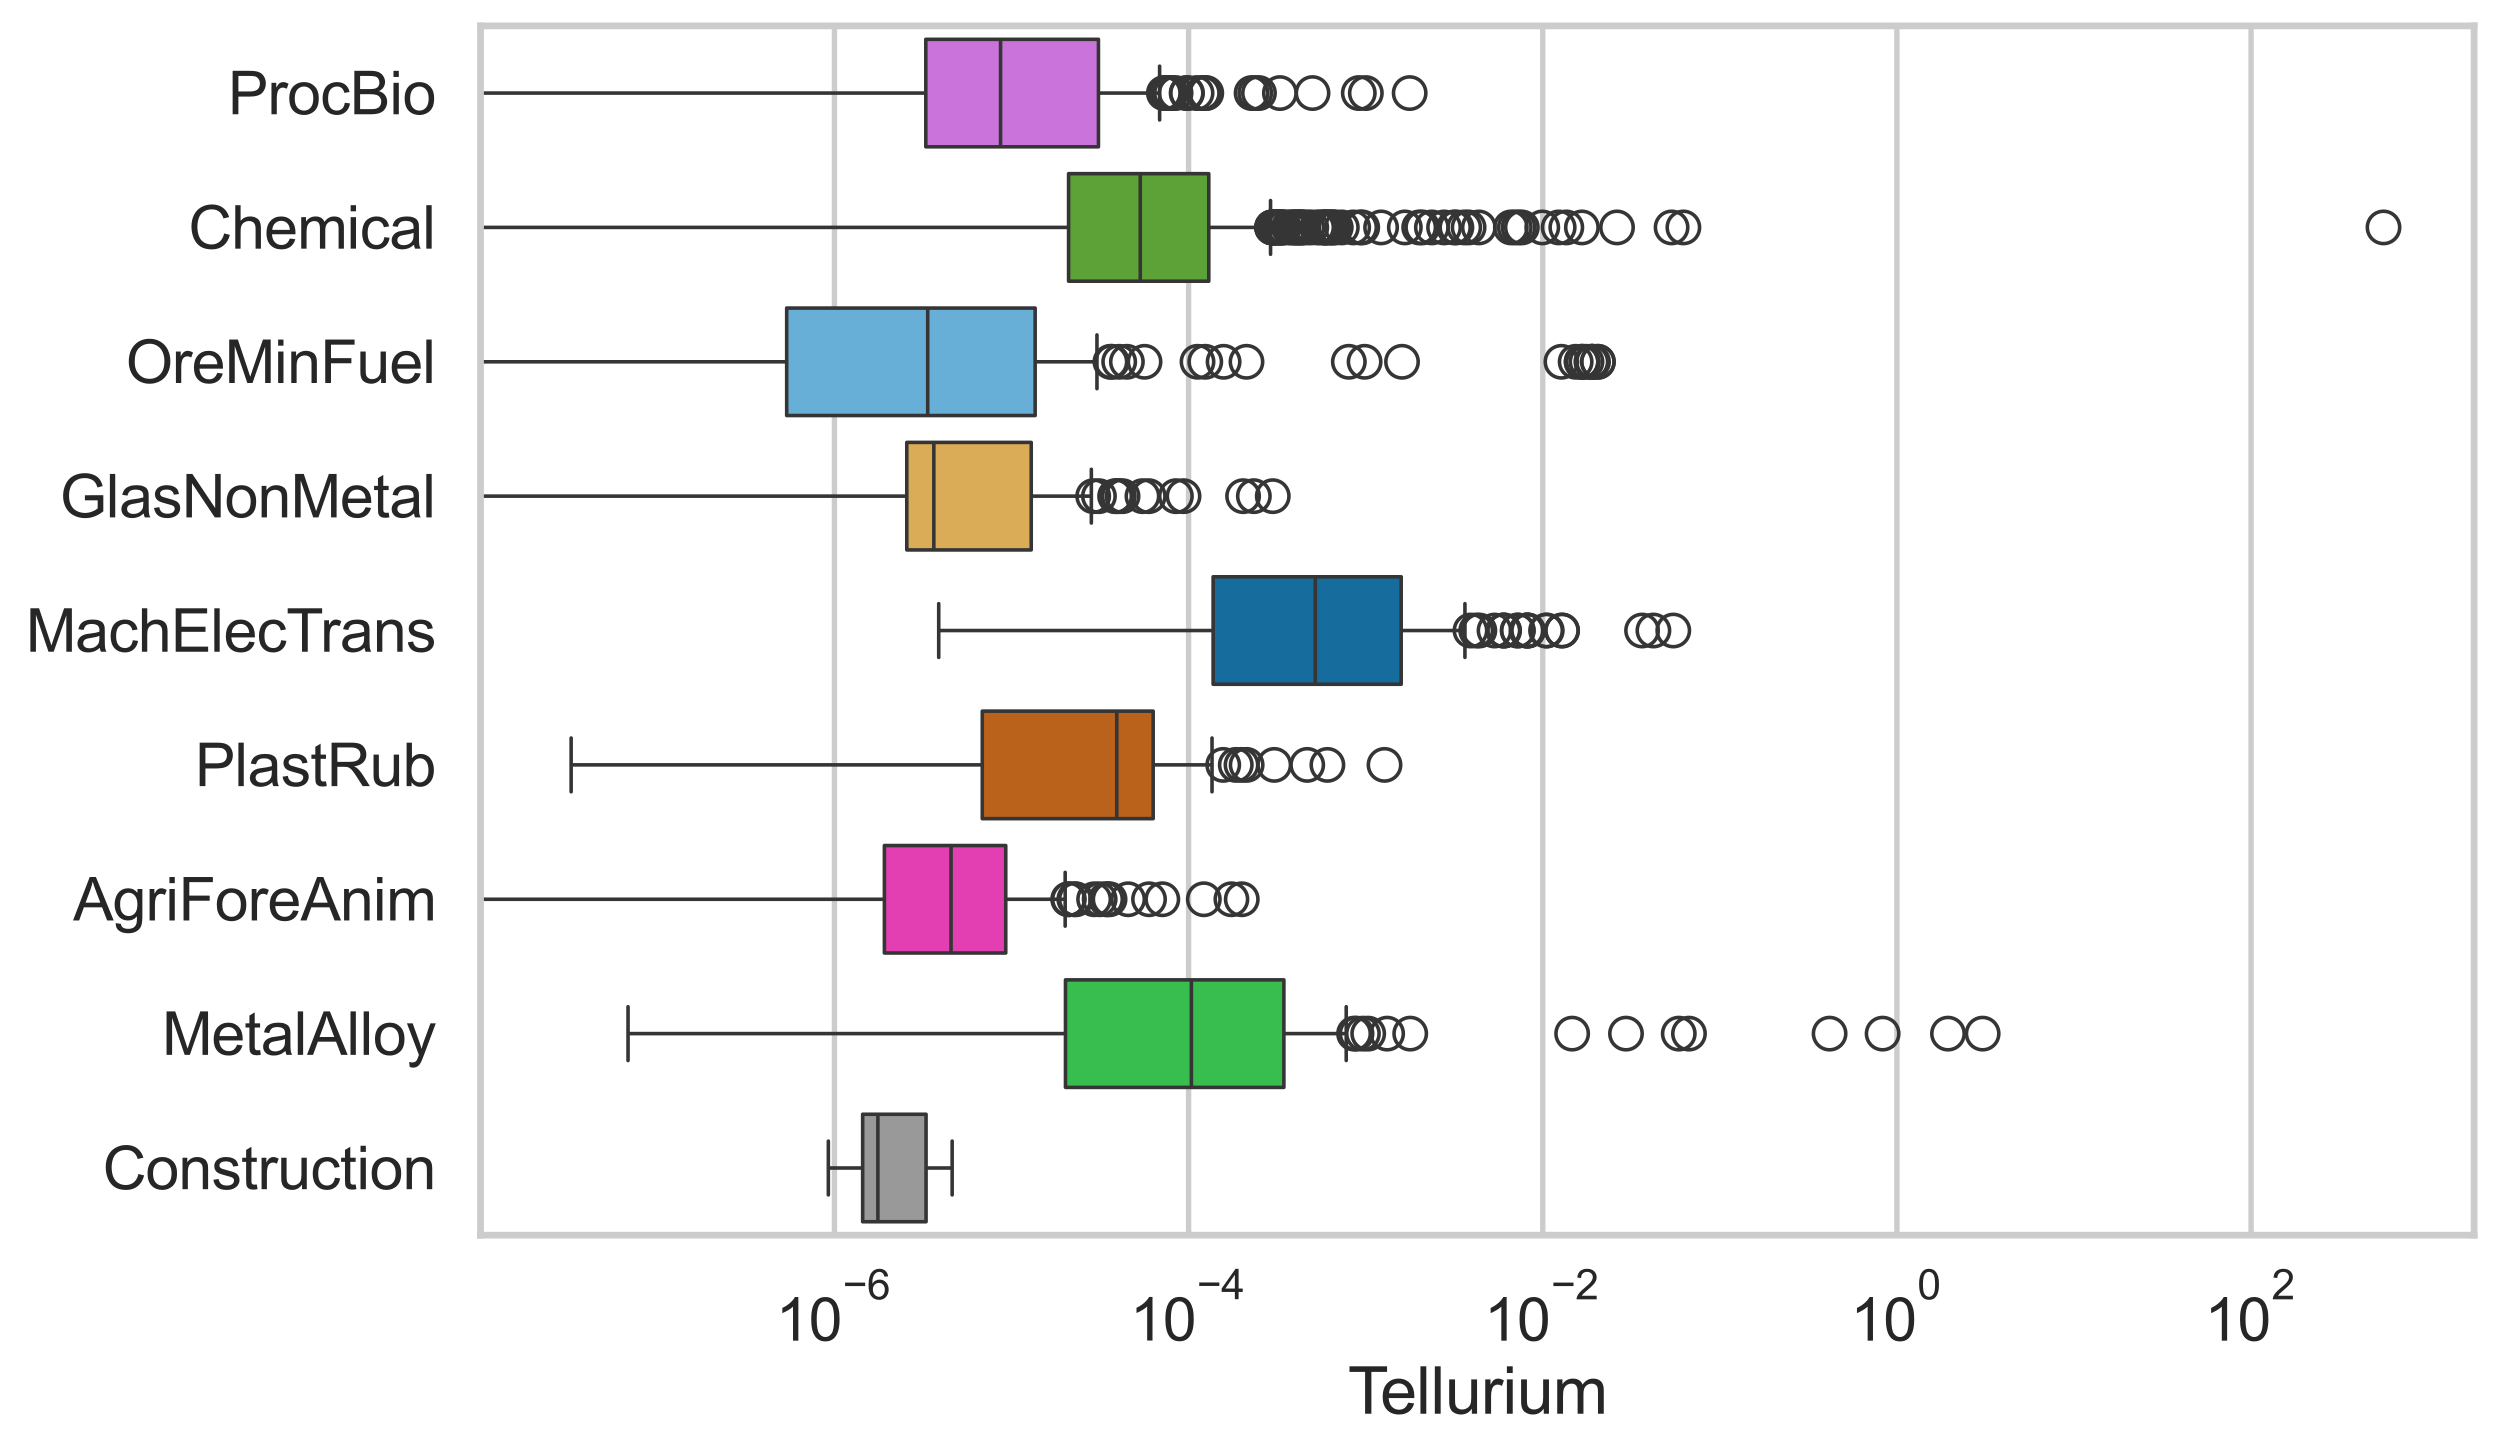 <?xml version="1.0" encoding="utf-8" standalone="no"?>
<!DOCTYPE svg PUBLIC "-//W3C//DTD SVG 1.1//EN"
  "http://www.w3.org/Graphics/SVG/1.1/DTD/svg11.dtd">
<svg xmlns:xlink="http://www.w3.org/1999/xlink" width="695.577pt" height="404.121pt" viewBox="0 0 695.577 404.121" xmlns="http://www.w3.org/2000/svg" version="1.1">
 <defs>
  <style type="text/css">*{stroke-linejoin: round; stroke-linecap: butt}</style>
 </defs>
 <g id="figure_1">
  <g id="patch_1">
   <path d="M 0 404.121 
L 695.577 404.121 
L 695.577 0 
L 0 0 
z
" style="fill: #ffffff"/>
  </g>
  <g id="axes_1">
   <g id="patch_2">
    <path d="M 133.697 343.665 
L 688.377 343.665 
L 688.377 7.2 
L 133.697 7.2 
z
" style="fill: #ffffff"/>
   </g>
   <g id="matplotlib.axis_1">
    <g id="xtick_1">
     <g id="line2d_1">
      <path d="M 232.165 343.665 
L 232.165 7.2 
" clip-path="url(#p3a9b63f277)" style="fill: none; stroke: #cccccc; stroke-width: 1.5; stroke-linecap: round"/>
     </g>
     <g id="text_1">
      <!-- $\mathdefault{10^{-6}}$ -->
      <g style="fill: #262626" transform="translate(215.83 373.18) scale(0.165 -0.165)">
       <defs>
        <path id="ArialMT-31" d="M 2384 0 
L 1822 0 
L 1822 3584 
Q 1619 3391 1289 3197 
Q 959 3003 697 2906 
L 697 3450 
Q 1169 3672 1522 3987 
Q 1875 4303 2022 4600 
L 2384 4600 
L 2384 0 
z
" transform="scale(0.016)"/>
        <path id="ArialMT-30" d="M 266 2259 
Q 266 3072 433 3567 
Q 600 4063 929 4331 
Q 1259 4600 1759 4600 
Q 2128 4600 2406 4451 
Q 2684 4303 2865 4023 
Q 3047 3744 3150 3342 
Q 3253 2941 3253 2259 
Q 3253 1453 3087 958 
Q 2922 463 2592 192 
Q 2263 -78 1759 -78 
Q 1097 -78 719 397 
Q 266 969 266 2259 
z
M 844 2259 
Q 844 1131 1108 757 
Q 1372 384 1759 384 
Q 2147 384 2411 759 
Q 2675 1134 2675 2259 
Q 2675 3391 2411 3762 
Q 2147 4134 1753 4134 
Q 1366 4134 1134 3806 
Q 844 3388 844 2259 
z
" transform="scale(0.016)"/>
        <path id="ArialMT-2212" d="M 3381 1997 
L 356 1997 
L 356 2522 
L 3381 2522 
L 3381 1997 
z
" transform="scale(0.016)"/>
        <path id="ArialMT-36" d="M 3184 3459 
L 2625 3416 
Q 2550 3747 2413 3897 
Q 2184 4138 1850 4138 
Q 1581 4138 1378 3988 
Q 1113 3794 959 3422 
Q 806 3050 800 2363 
Q 1003 2672 1297 2822 
Q 1591 2972 1913 2972 
Q 2475 2972 2870 2558 
Q 3266 2144 3266 1488 
Q 3266 1056 3080 686 
Q 2894 316 2569 119 
Q 2244 -78 1831 -78 
Q 1128 -78 684 439 
Q 241 956 241 2144 
Q 241 3472 731 4075 
Q 1159 4600 1884 4600 
Q 2425 4600 2770 4297 
Q 3116 3994 3184 3459 
z
M 888 1484 
Q 888 1194 1011 928 
Q 1134 663 1356 523 
Q 1578 384 1822 384 
Q 2178 384 2434 671 
Q 2691 959 2691 1453 
Q 2691 1928 2437 2201 
Q 2184 2475 1800 2475 
Q 1419 2475 1153 2201 
Q 888 1928 888 1484 
z
" transform="scale(0.016)"/>
       </defs>
       <use xlink:href="#ArialMT-31" transform="translate(0 0.994)"/>
       <use xlink:href="#ArialMT-30" transform="translate(55.615 0.994)"/>
       <use xlink:href="#ArialMT-2212" transform="translate(112.973 70.688) scale(0.7)"/>
       <use xlink:href="#ArialMT-36" transform="translate(153.852 70.688) scale(0.7)"/>
      </g>
     </g>
    </g>
    <g id="xtick_2">
     <g id="line2d_2">
      <path d="M 330.703 343.665 
L 330.703 7.2 
" clip-path="url(#p3a9b63f277)" style="fill: none; stroke: #cccccc; stroke-width: 1.5; stroke-linecap: round"/>
     </g>
     <g id="text_2">
      <!-- $\mathdefault{10^{-4}}$ -->
      <g style="fill: #262626" transform="translate(314.368 373.015) scale(0.165 -0.165)">
       <defs>
        <path id="ArialMT-34" d="M 2069 0 
L 2069 1097 
L 81 1097 
L 81 1613 
L 2172 4581 
L 2631 4581 
L 2631 1613 
L 3250 1613 
L 3250 1097 
L 2631 1097 
L 2631 0 
L 2069 0 
z
M 2069 1613 
L 2069 3678 
L 634 1613 
L 2069 1613 
z
" transform="scale(0.016)"/>
       </defs>
       <use xlink:href="#ArialMT-31" transform="translate(0 0.202)"/>
       <use xlink:href="#ArialMT-30" transform="translate(55.615 0.202)"/>
       <use xlink:href="#ArialMT-2212" transform="translate(112.973 69.895) scale(0.7)"/>
       <use xlink:href="#ArialMT-34" transform="translate(153.852 69.895) scale(0.7)"/>
      </g>
     </g>
    </g>
    <g id="xtick_3">
     <g id="line2d_3">
      <path d="M 429.24 343.665 
L 429.24 7.2 
" clip-path="url(#p3a9b63f277)" style="fill: none; stroke: #cccccc; stroke-width: 1.5; stroke-linecap: round"/>
     </g>
     <g id="text_3">
      <!-- $\mathdefault{10^{-2}}$ -->
      <g style="fill: #262626" transform="translate(412.905 373.18) scale(0.165 -0.165)">
       <defs>
        <path id="ArialMT-32" d="M 3222 541 
L 3222 0 
L 194 0 
Q 188 203 259 391 
Q 375 700 629 1000 
Q 884 1300 1366 1694 
Q 2113 2306 2375 2664 
Q 2638 3022 2638 3341 
Q 2638 3675 2398 3904 
Q 2159 4134 1775 4134 
Q 1369 4134 1125 3890 
Q 881 3647 878 3216 
L 300 3275 
Q 359 3922 746 4261 
Q 1134 4600 1788 4600 
Q 2447 4600 2831 4234 
Q 3216 3869 3216 3328 
Q 3216 3053 3103 2787 
Q 2991 2522 2730 2228 
Q 2469 1934 1863 1422 
Q 1356 997 1212 845 
Q 1069 694 975 541 
L 3222 541 
z
" transform="scale(0.016)"/>
       </defs>
       <use xlink:href="#ArialMT-31" transform="translate(0 0.994)"/>
       <use xlink:href="#ArialMT-30" transform="translate(55.615 0.994)"/>
       <use xlink:href="#ArialMT-2212" transform="translate(112.973 70.688) scale(0.7)"/>
       <use xlink:href="#ArialMT-32" transform="translate(153.852 70.688) scale(0.7)"/>
      </g>
     </g>
    </g>
    <g id="xtick_4">
     <g id="line2d_4">
      <path d="M 527.778 343.665 
L 527.778 7.2 
" clip-path="url(#p3a9b63f277)" style="fill: none; stroke: #cccccc; stroke-width: 1.5; stroke-linecap: round"/>
     </g>
     <g id="text_4">
      <!-- $\mathdefault{10^{0}}$ -->
      <g style="fill: #262626" transform="translate(514.825 373.18) scale(0.165 -0.165)">
       <use xlink:href="#ArialMT-31" transform="translate(0 0.994)"/>
       <use xlink:href="#ArialMT-30" transform="translate(55.615 0.994)"/>
       <use xlink:href="#ArialMT-30" transform="translate(112.973 70.688) scale(0.7)"/>
      </g>
     </g>
    </g>
    <g id="xtick_5">
     <g id="line2d_5">
      <path d="M 626.315 343.665 
L 626.315 7.2 
" clip-path="url(#p3a9b63f277)" style="fill: none; stroke: #cccccc; stroke-width: 1.5; stroke-linecap: round"/>
     </g>
     <g id="text_5">
      <!-- $\mathdefault{10^{2}}$ -->
      <g style="fill: #262626" transform="translate(613.363 373.18) scale(0.165 -0.165)">
       <use xlink:href="#ArialMT-31" transform="translate(0 0.994)"/>
       <use xlink:href="#ArialMT-30" transform="translate(55.615 0.994)"/>
       <use xlink:href="#ArialMT-32" transform="translate(112.973 70.688) scale(0.7)"/>
      </g>
     </g>
    </g>
    <g id="text_6">
     <!-- Tellurium -->
     <g style="fill: #262626" transform="translate(375.034 393.344) scale(0.18 -0.18)">
      <defs>
       <path id="ArialMT-54" d="M 1659 0 
L 1659 4041 
L 150 4041 
L 150 4581 
L 3781 4581 
L 3781 4041 
L 2266 4041 
L 2266 0 
L 1659 0 
z
" transform="scale(0.016)"/>
       <path id="ArialMT-65" d="M 2694 1069 
L 3275 997 
Q 3138 488 2766 206 
Q 2394 -75 1816 -75 
Q 1088 -75 661 373 
Q 234 822 234 1631 
Q 234 2469 665 2931 
Q 1097 3394 1784 3394 
Q 2450 3394 2872 2941 
Q 3294 2488 3294 1666 
Q 3294 1616 3291 1516 
L 816 1516 
Q 847 969 1125 678 
Q 1403 388 1819 388 
Q 2128 388 2347 550 
Q 2566 713 2694 1069 
z
M 847 1978 
L 2700 1978 
Q 2663 2397 2488 2606 
Q 2219 2931 1791 2931 
Q 1403 2931 1139 2672 
Q 875 2413 847 1978 
z
" transform="scale(0.016)"/>
       <path id="ArialMT-6c" d="M 409 0 
L 409 4581 
L 972 4581 
L 972 0 
L 409 0 
z
" transform="scale(0.016)"/>
       <path id="ArialMT-75" d="M 2597 0 
L 2597 488 
Q 2209 -75 1544 -75 
Q 1250 -75 995 37 
Q 741 150 617 320 
Q 494 491 444 738 
Q 409 903 409 1263 
L 409 3319 
L 972 3319 
L 972 1478 
Q 972 1038 1006 884 
Q 1059 663 1231 536 
Q 1403 409 1656 409 
Q 1909 409 2131 539 
Q 2353 669 2445 892 
Q 2538 1116 2538 1541 
L 2538 3319 
L 3100 3319 
L 3100 0 
L 2597 0 
z
" transform="scale(0.016)"/>
       <path id="ArialMT-72" d="M 416 0 
L 416 3319 
L 922 3319 
L 922 2816 
Q 1116 3169 1280 3281 
Q 1444 3394 1641 3394 
Q 1925 3394 2219 3213 
L 2025 2691 
Q 1819 2813 1613 2813 
Q 1428 2813 1281 2702 
Q 1134 2591 1072 2394 
Q 978 2094 978 1738 
L 978 0 
L 416 0 
z
" transform="scale(0.016)"/>
       <path id="ArialMT-69" d="M 425 3934 
L 425 4581 
L 988 4581 
L 988 3934 
L 425 3934 
z
M 425 0 
L 425 3319 
L 988 3319 
L 988 0 
L 425 0 
z
" transform="scale(0.016)"/>
       <path id="ArialMT-6d" d="M 422 0 
L 422 3319 
L 925 3319 
L 925 2853 
Q 1081 3097 1340 3245 
Q 1600 3394 1931 3394 
Q 2300 3394 2536 3241 
Q 2772 3088 2869 2813 
Q 3263 3394 3894 3394 
Q 4388 3394 4653 3120 
Q 4919 2847 4919 2278 
L 4919 0 
L 4359 0 
L 4359 2091 
Q 4359 2428 4304 2576 
Q 4250 2725 4106 2815 
Q 3963 2906 3769 2906 
Q 3419 2906 3187 2673 
Q 2956 2441 2956 1928 
L 2956 0 
L 2394 0 
L 2394 2156 
Q 2394 2531 2256 2718 
Q 2119 2906 1806 2906 
Q 1569 2906 1367 2781 
Q 1166 2656 1075 2415 
Q 984 2175 984 1722 
L 984 0 
L 422 0 
z
" transform="scale(0.016)"/>
      </defs>
      <use xlink:href="#ArialMT-54"/>
      <use xlink:href="#ArialMT-65" transform="translate(49.959 0)"/>
      <use xlink:href="#ArialMT-6c" transform="translate(105.574 0)"/>
      <use xlink:href="#ArialMT-6c" transform="translate(127.791 0)"/>
      <use xlink:href="#ArialMT-75" transform="translate(150.008 0)"/>
      <use xlink:href="#ArialMT-72" transform="translate(205.623 0)"/>
      <use xlink:href="#ArialMT-69" transform="translate(238.924 0)"/>
      <use xlink:href="#ArialMT-75" transform="translate(261.141 0)"/>
      <use xlink:href="#ArialMT-6d" transform="translate(316.756 0)"/>
     </g>
    </g>
   </g>
   <g id="matplotlib.axis_2">
    <g id="ytick_1">
     <g id="text_7">
      <!-- ProcBio -->
      <g style="fill: #262626" transform="translate(63.424 31.798) scale(0.165 -0.165)">
       <defs>
        <path id="ArialMT-50" d="M 494 0 
L 494 4581 
L 2222 4581 
Q 2678 4581 2919 4538 
Q 3256 4481 3484 4323 
Q 3713 4166 3852 3881 
Q 3991 3597 3991 3256 
Q 3991 2672 3619 2267 
Q 3247 1863 2275 1863 
L 1100 1863 
L 1100 0 
L 494 0 
z
M 1100 2403 
L 2284 2403 
Q 2872 2403 3119 2622 
Q 3366 2841 3366 3238 
Q 3366 3525 3220 3729 
Q 3075 3934 2838 4000 
Q 2684 4041 2272 4041 
L 1100 4041 
L 1100 2403 
z
" transform="scale(0.016)"/>
        <path id="ArialMT-6f" d="M 213 1659 
Q 213 2581 725 3025 
Q 1153 3394 1769 3394 
Q 2453 3394 2887 2945 
Q 3322 2497 3322 1706 
Q 3322 1066 3130 698 
Q 2938 331 2570 128 
Q 2203 -75 1769 -75 
Q 1072 -75 642 372 
Q 213 819 213 1659 
z
M 791 1659 
Q 791 1022 1069 705 
Q 1347 388 1769 388 
Q 2188 388 2466 706 
Q 2744 1025 2744 1678 
Q 2744 2294 2464 2611 
Q 2184 2928 1769 2928 
Q 1347 2928 1069 2612 
Q 791 2297 791 1659 
z
" transform="scale(0.016)"/>
        <path id="ArialMT-63" d="M 2588 1216 
L 3141 1144 
Q 3050 572 2676 248 
Q 2303 -75 1759 -75 
Q 1078 -75 664 370 
Q 250 816 250 1647 
Q 250 2184 428 2587 
Q 606 2991 970 3192 
Q 1334 3394 1763 3394 
Q 2303 3394 2647 3120 
Q 2991 2847 3088 2344 
L 2541 2259 
Q 2463 2594 2264 2762 
Q 2066 2931 1784 2931 
Q 1359 2931 1093 2626 
Q 828 2322 828 1663 
Q 828 994 1084 691 
Q 1341 388 1753 388 
Q 2084 388 2306 591 
Q 2528 794 2588 1216 
z
" transform="scale(0.016)"/>
        <path id="ArialMT-42" d="M 469 0 
L 469 4581 
L 2188 4581 
Q 2713 4581 3030 4442 
Q 3347 4303 3526 4014 
Q 3706 3725 3706 3409 
Q 3706 3116 3547 2856 
Q 3388 2597 3066 2438 
Q 3481 2316 3704 2022 
Q 3928 1728 3928 1328 
Q 3928 1006 3792 729 
Q 3656 453 3456 303 
Q 3256 153 2954 76 
Q 2653 0 2216 0 
L 469 0 
z
M 1075 2656 
L 2066 2656 
Q 2469 2656 2644 2709 
Q 2875 2778 2992 2937 
Q 3109 3097 3109 3338 
Q 3109 3566 3000 3739 
Q 2891 3913 2687 3977 
Q 2484 4041 1991 4041 
L 1075 4041 
L 1075 2656 
z
M 1075 541 
L 2216 541 
Q 2509 541 2628 563 
Q 2838 600 2978 687 
Q 3119 775 3209 942 
Q 3300 1109 3300 1328 
Q 3300 1584 3169 1773 
Q 3038 1963 2805 2039 
Q 2572 2116 2134 2116 
L 1075 2116 
L 1075 541 
z
" transform="scale(0.016)"/>
       </defs>
       <use xlink:href="#ArialMT-50"/>
       <use xlink:href="#ArialMT-72" transform="translate(66.699 0)"/>
       <use xlink:href="#ArialMT-6f" transform="translate(100 0)"/>
       <use xlink:href="#ArialMT-63" transform="translate(155.615 0)"/>
       <use xlink:href="#ArialMT-42" transform="translate(205.615 0)"/>
       <use xlink:href="#ArialMT-69" transform="translate(272.314 0)"/>
       <use xlink:href="#ArialMT-6f" transform="translate(294.531 0)"/>
      </g>
     </g>
    </g>
    <g id="ytick_2">
     <g id="text_8">
      <!-- Chemical -->
      <g style="fill: #262626" transform="translate(52.428 69.183) scale(0.165 -0.165)">
       <defs>
        <path id="ArialMT-43" d="M 3763 1606 
L 4369 1453 
Q 4178 706 3683 314 
Q 3188 -78 2472 -78 
Q 1731 -78 1267 223 
Q 803 525 561 1097 
Q 319 1669 319 2325 
Q 319 3041 592 3573 
Q 866 4106 1370 4382 
Q 1875 4659 2481 4659 
Q 3169 4659 3637 4309 
Q 4106 3959 4291 3325 
L 3694 3184 
Q 3534 3684 3231 3912 
Q 2928 4141 2469 4141 
Q 1941 4141 1586 3887 
Q 1231 3634 1087 3207 
Q 944 2781 944 2328 
Q 944 1744 1114 1308 
Q 1284 872 1643 656 
Q 2003 441 2422 441 
Q 2931 441 3284 734 
Q 3638 1028 3763 1606 
z
" transform="scale(0.016)"/>
        <path id="ArialMT-68" d="M 422 0 
L 422 4581 
L 984 4581 
L 984 2938 
Q 1378 3394 1978 3394 
Q 2347 3394 2619 3248 
Q 2891 3103 3008 2847 
Q 3125 2591 3125 2103 
L 3125 0 
L 2563 0 
L 2563 2103 
Q 2563 2525 2380 2717 
Q 2197 2909 1863 2909 
Q 1613 2909 1392 2779 
Q 1172 2650 1078 2428 
Q 984 2206 984 1816 
L 984 0 
L 422 0 
z
" transform="scale(0.016)"/>
        <path id="ArialMT-61" d="M 2588 409 
Q 2275 144 1986 34 
Q 1697 -75 1366 -75 
Q 819 -75 525 192 
Q 231 459 231 875 
Q 231 1119 342 1320 
Q 453 1522 633 1644 
Q 813 1766 1038 1828 
Q 1203 1872 1538 1913 
Q 2219 1994 2541 2106 
Q 2544 2222 2544 2253 
Q 2544 2597 2384 2738 
Q 2169 2928 1744 2928 
Q 1347 2928 1158 2789 
Q 969 2650 878 2297 
L 328 2372 
Q 403 2725 575 2942 
Q 747 3159 1072 3276 
Q 1397 3394 1825 3394 
Q 2250 3394 2515 3294 
Q 2781 3194 2906 3042 
Q 3031 2891 3081 2659 
Q 3109 2516 3109 2141 
L 3109 1391 
Q 3109 606 3145 398 
Q 3181 191 3288 0 
L 2700 0 
Q 2613 175 2588 409 
z
M 2541 1666 
Q 2234 1541 1622 1453 
Q 1275 1403 1131 1340 
Q 988 1278 909 1158 
Q 831 1038 831 891 
Q 831 666 1001 516 
Q 1172 366 1500 366 
Q 1825 366 2078 508 
Q 2331 650 2450 897 
Q 2541 1088 2541 1459 
L 2541 1666 
z
" transform="scale(0.016)"/>
       </defs>
       <use xlink:href="#ArialMT-43"/>
       <use xlink:href="#ArialMT-68" transform="translate(72.217 0)"/>
       <use xlink:href="#ArialMT-65" transform="translate(127.832 0)"/>
       <use xlink:href="#ArialMT-6d" transform="translate(183.447 0)"/>
       <use xlink:href="#ArialMT-69" transform="translate(266.748 0)"/>
       <use xlink:href="#ArialMT-63" transform="translate(288.965 0)"/>
       <use xlink:href="#ArialMT-61" transform="translate(338.965 0)"/>
       <use xlink:href="#ArialMT-6c" transform="translate(394.58 0)"/>
      </g>
     </g>
    </g>
    <g id="ytick_3">
     <g id="text_9">
      <!-- OreMinFuel -->
      <g style="fill: #262626" transform="translate(35.013 106.568) scale(0.165 -0.165)">
       <defs>
        <path id="ArialMT-4f" d="M 309 2231 
Q 309 3372 921 4017 
Q 1534 4663 2503 4663 
Q 3138 4663 3647 4359 
Q 4156 4056 4423 3514 
Q 4691 2972 4691 2284 
Q 4691 1588 4409 1038 
Q 4128 488 3612 205 
Q 3097 -78 2500 -78 
Q 1853 -78 1343 234 
Q 834 547 571 1087 
Q 309 1628 309 2231 
z
M 934 2222 
Q 934 1394 1379 917 
Q 1825 441 2497 441 
Q 3181 441 3623 922 
Q 4066 1403 4066 2288 
Q 4066 2847 3877 3264 
Q 3688 3681 3323 3911 
Q 2959 4141 2506 4141 
Q 1863 4141 1398 3698 
Q 934 3256 934 2222 
z
" transform="scale(0.016)"/>
        <path id="ArialMT-4d" d="M 475 0 
L 475 4581 
L 1388 4581 
L 2472 1338 
Q 2622 884 2691 659 
Q 2769 909 2934 1394 
L 4031 4581 
L 4847 4581 
L 4847 0 
L 4263 0 
L 4263 3834 
L 2931 0 
L 2384 0 
L 1059 3900 
L 1059 0 
L 475 0 
z
" transform="scale(0.016)"/>
        <path id="ArialMT-6e" d="M 422 0 
L 422 3319 
L 928 3319 
L 928 2847 
Q 1294 3394 1984 3394 
Q 2284 3394 2536 3286 
Q 2788 3178 2913 3003 
Q 3038 2828 3088 2588 
Q 3119 2431 3119 2041 
L 3119 0 
L 2556 0 
L 2556 2019 
Q 2556 2363 2490 2533 
Q 2425 2703 2258 2804 
Q 2091 2906 1866 2906 
Q 1506 2906 1245 2678 
Q 984 2450 984 1813 
L 984 0 
L 422 0 
z
" transform="scale(0.016)"/>
        <path id="ArialMT-46" d="M 525 0 
L 525 4581 
L 3616 4581 
L 3616 4041 
L 1131 4041 
L 1131 2622 
L 3281 2622 
L 3281 2081 
L 1131 2081 
L 1131 0 
L 525 0 
z
" transform="scale(0.016)"/>
       </defs>
       <use xlink:href="#ArialMT-4f"/>
       <use xlink:href="#ArialMT-72" transform="translate(77.783 0)"/>
       <use xlink:href="#ArialMT-65" transform="translate(111.084 0)"/>
       <use xlink:href="#ArialMT-4d" transform="translate(166.699 0)"/>
       <use xlink:href="#ArialMT-69" transform="translate(250 0)"/>
       <use xlink:href="#ArialMT-6e" transform="translate(272.217 0)"/>
       <use xlink:href="#ArialMT-46" transform="translate(327.832 0)"/>
       <use xlink:href="#ArialMT-75" transform="translate(388.916 0)"/>
       <use xlink:href="#ArialMT-65" transform="translate(444.531 0)"/>
       <use xlink:href="#ArialMT-6c" transform="translate(500.146 0)"/>
      </g>
     </g>
    </g>
    <g id="ytick_4">
     <g id="text_10">
      <!-- GlasNonMetal -->
      <g style="fill: #262626" transform="translate(16.659 143.953) scale(0.165 -0.165)">
       <defs>
        <path id="ArialMT-47" d="M 2638 1797 
L 2638 2334 
L 4578 2338 
L 4578 638 
Q 4131 281 3656 101 
Q 3181 -78 2681 -78 
Q 2006 -78 1454 211 
Q 903 500 622 1047 
Q 341 1594 341 2269 
Q 341 2938 620 3517 
Q 900 4097 1425 4378 
Q 1950 4659 2634 4659 
Q 3131 4659 3532 4498 
Q 3934 4338 4162 4050 
Q 4391 3763 4509 3300 
L 3963 3150 
Q 3859 3500 3706 3700 
Q 3553 3900 3268 4020 
Q 2984 4141 2638 4141 
Q 2222 4141 1919 4014 
Q 1616 3888 1430 3681 
Q 1244 3475 1141 3228 
Q 966 2803 966 2306 
Q 966 1694 1177 1281 
Q 1388 869 1791 669 
Q 2194 469 2647 469 
Q 3041 469 3416 620 
Q 3791 772 3984 944 
L 3984 1797 
L 2638 1797 
z
" transform="scale(0.016)"/>
        <path id="ArialMT-73" d="M 197 991 
L 753 1078 
Q 800 744 1014 566 
Q 1228 388 1613 388 
Q 2000 388 2187 545 
Q 2375 703 2375 916 
Q 2375 1106 2209 1216 
Q 2094 1291 1634 1406 
Q 1016 1563 777 1677 
Q 538 1791 414 1992 
Q 291 2194 291 2438 
Q 291 2659 392 2848 
Q 494 3038 669 3163 
Q 800 3259 1026 3326 
Q 1253 3394 1513 3394 
Q 1903 3394 2198 3281 
Q 2494 3169 2634 2976 
Q 2775 2784 2828 2463 
L 2278 2388 
Q 2241 2644 2061 2787 
Q 1881 2931 1553 2931 
Q 1166 2931 1000 2803 
Q 834 2675 834 2503 
Q 834 2394 903 2306 
Q 972 2216 1119 2156 
Q 1203 2125 1616 2013 
Q 2213 1853 2448 1751 
Q 2684 1650 2818 1456 
Q 2953 1263 2953 975 
Q 2953 694 2789 445 
Q 2625 197 2315 61 
Q 2006 -75 1616 -75 
Q 969 -75 630 194 
Q 291 463 197 991 
z
" transform="scale(0.016)"/>
        <path id="ArialMT-4e" d="M 488 0 
L 488 4581 
L 1109 4581 
L 3516 984 
L 3516 4581 
L 4097 4581 
L 4097 0 
L 3475 0 
L 1069 3600 
L 1069 0 
L 488 0 
z
" transform="scale(0.016)"/>
        <path id="ArialMT-74" d="M 1650 503 
L 1731 6 
Q 1494 -44 1306 -44 
Q 1000 -44 831 53 
Q 663 150 594 308 
Q 525 466 525 972 
L 525 2881 
L 113 2881 
L 113 3319 
L 525 3319 
L 525 4141 
L 1084 4478 
L 1084 3319 
L 1650 3319 
L 1650 2881 
L 1084 2881 
L 1084 941 
Q 1084 700 1114 631 
Q 1144 563 1211 522 
Q 1278 481 1403 481 
Q 1497 481 1650 503 
z
" transform="scale(0.016)"/>
       </defs>
       <use xlink:href="#ArialMT-47"/>
       <use xlink:href="#ArialMT-6c" transform="translate(77.783 0)"/>
       <use xlink:href="#ArialMT-61" transform="translate(100 0)"/>
       <use xlink:href="#ArialMT-73" transform="translate(155.615 0)"/>
       <use xlink:href="#ArialMT-4e" transform="translate(205.615 0)"/>
       <use xlink:href="#ArialMT-6f" transform="translate(277.832 0)"/>
       <use xlink:href="#ArialMT-6e" transform="translate(333.447 0)"/>
       <use xlink:href="#ArialMT-4d" transform="translate(389.062 0)"/>
       <use xlink:href="#ArialMT-65" transform="translate(472.363 0)"/>
       <use xlink:href="#ArialMT-74" transform="translate(527.979 0)"/>
       <use xlink:href="#ArialMT-61" transform="translate(555.762 0)"/>
       <use xlink:href="#ArialMT-6c" transform="translate(611.377 0)"/>
      </g>
     </g>
    </g>
    <g id="ytick_5">
     <g id="text_11">
      <!-- MachElecTrans -->
      <g style="fill: #262626" transform="translate(7.2 181.337) scale(0.165 -0.165)">
       <defs>
        <path id="ArialMT-45" d="M 506 0 
L 506 4581 
L 3819 4581 
L 3819 4041 
L 1113 4041 
L 1113 2638 
L 3647 2638 
L 3647 2100 
L 1113 2100 
L 1113 541 
L 3925 541 
L 3925 0 
L 506 0 
z
" transform="scale(0.016)"/>
       </defs>
       <use xlink:href="#ArialMT-4d"/>
       <use xlink:href="#ArialMT-61" transform="translate(83.301 0)"/>
       <use xlink:href="#ArialMT-63" transform="translate(138.916 0)"/>
       <use xlink:href="#ArialMT-68" transform="translate(188.916 0)"/>
       <use xlink:href="#ArialMT-45" transform="translate(244.531 0)"/>
       <use xlink:href="#ArialMT-6c" transform="translate(311.23 0)"/>
       <use xlink:href="#ArialMT-65" transform="translate(333.447 0)"/>
       <use xlink:href="#ArialMT-63" transform="translate(389.062 0)"/>
       <use xlink:href="#ArialMT-54" transform="translate(439.062 0)"/>
       <use xlink:href="#ArialMT-72" transform="translate(496.396 0)"/>
       <use xlink:href="#ArialMT-61" transform="translate(529.697 0)"/>
       <use xlink:href="#ArialMT-6e" transform="translate(585.312 0)"/>
       <use xlink:href="#ArialMT-73" transform="translate(640.928 0)"/>
      </g>
     </g>
    </g>
    <g id="ytick_6">
     <g id="text_12">
      <!-- PlastRub -->
      <g style="fill: #262626" transform="translate(54.248 218.722) scale(0.165 -0.165)">
       <defs>
        <path id="ArialMT-52" d="M 503 0 
L 503 4581 
L 2534 4581 
Q 3147 4581 3465 4457 
Q 3784 4334 3975 4021 
Q 4166 3709 4166 3331 
Q 4166 2844 3850 2509 
Q 3534 2175 2875 2084 
Q 3116 1969 3241 1856 
Q 3506 1613 3744 1247 
L 4541 0 
L 3778 0 
L 3172 953 
Q 2906 1366 2734 1584 
Q 2563 1803 2427 1890 
Q 2291 1978 2150 2013 
Q 2047 2034 1813 2034 
L 1109 2034 
L 1109 0 
L 503 0 
z
M 1109 2559 
L 2413 2559 
Q 2828 2559 3062 2645 
Q 3297 2731 3419 2920 
Q 3541 3109 3541 3331 
Q 3541 3656 3305 3865 
Q 3069 4075 2559 4075 
L 1109 4075 
L 1109 2559 
z
" transform="scale(0.016)"/>
        <path id="ArialMT-62" d="M 941 0 
L 419 0 
L 419 4581 
L 981 4581 
L 981 2947 
Q 1338 3394 1891 3394 
Q 2197 3394 2470 3270 
Q 2744 3147 2920 2923 
Q 3097 2700 3197 2384 
Q 3297 2069 3297 1709 
Q 3297 856 2875 390 
Q 2453 -75 1863 -75 
Q 1275 -75 941 416 
L 941 0 
z
M 934 1684 
Q 934 1088 1097 822 
Q 1363 388 1816 388 
Q 2184 388 2453 708 
Q 2722 1028 2722 1663 
Q 2722 2313 2464 2622 
Q 2206 2931 1841 2931 
Q 1472 2931 1203 2611 
Q 934 2291 934 1684 
z
" transform="scale(0.016)"/>
       </defs>
       <use xlink:href="#ArialMT-50"/>
       <use xlink:href="#ArialMT-6c" transform="translate(66.699 0)"/>
       <use xlink:href="#ArialMT-61" transform="translate(88.916 0)"/>
       <use xlink:href="#ArialMT-73" transform="translate(144.531 0)"/>
       <use xlink:href="#ArialMT-74" transform="translate(194.531 0)"/>
       <use xlink:href="#ArialMT-52" transform="translate(222.314 0)"/>
       <use xlink:href="#ArialMT-75" transform="translate(294.531 0)"/>
       <use xlink:href="#ArialMT-62" transform="translate(350.146 0)"/>
      </g>
     </g>
    </g>
    <g id="ytick_7">
     <g id="text_13">
      <!-- AgriForeAnim -->
      <g style="fill: #262626" transform="translate(20.341 256.107) scale(0.165 -0.165)">
       <defs>
        <path id="ArialMT-41" d="M -9 0 
L 1750 4581 
L 2403 4581 
L 4278 0 
L 3588 0 
L 3053 1388 
L 1138 1388 
L 634 0 
L -9 0 
z
M 1313 1881 
L 2866 1881 
L 2388 3150 
Q 2169 3728 2063 4100 
Q 1975 3659 1816 3225 
L 1313 1881 
z
" transform="scale(0.016)"/>
        <path id="ArialMT-67" d="M 319 -275 
L 866 -356 
Q 900 -609 1056 -725 
Q 1266 -881 1628 -881 
Q 2019 -881 2231 -725 
Q 2444 -569 2519 -288 
Q 2563 -116 2559 434 
Q 2191 0 1641 0 
Q 956 0 581 494 
Q 206 988 206 1678 
Q 206 2153 378 2554 
Q 550 2956 876 3175 
Q 1203 3394 1644 3394 
Q 2231 3394 2613 2919 
L 2613 3319 
L 3131 3319 
L 3131 450 
Q 3131 -325 2973 -648 
Q 2816 -972 2473 -1159 
Q 2131 -1347 1631 -1347 
Q 1038 -1347 672 -1080 
Q 306 -813 319 -275 
z
M 784 1719 
Q 784 1066 1043 766 
Q 1303 466 1694 466 
Q 2081 466 2343 764 
Q 2606 1063 2606 1700 
Q 2606 2309 2336 2618 
Q 2066 2928 1684 2928 
Q 1309 2928 1046 2623 
Q 784 2319 784 1719 
z
" transform="scale(0.016)"/>
       </defs>
       <use xlink:href="#ArialMT-41"/>
       <use xlink:href="#ArialMT-67" transform="translate(66.699 0)"/>
       <use xlink:href="#ArialMT-72" transform="translate(122.314 0)"/>
       <use xlink:href="#ArialMT-69" transform="translate(155.615 0)"/>
       <use xlink:href="#ArialMT-46" transform="translate(177.832 0)"/>
       <use xlink:href="#ArialMT-6f" transform="translate(238.916 0)"/>
       <use xlink:href="#ArialMT-72" transform="translate(294.531 0)"/>
       <use xlink:href="#ArialMT-65" transform="translate(327.832 0)"/>
       <use xlink:href="#ArialMT-41" transform="translate(383.447 0)"/>
       <use xlink:href="#ArialMT-6e" transform="translate(450.146 0)"/>
       <use xlink:href="#ArialMT-69" transform="translate(505.762 0)"/>
       <use xlink:href="#ArialMT-6d" transform="translate(527.979 0)"/>
      </g>
     </g>
    </g>
    <g id="ytick_8">
     <g id="text_14">
      <!-- MetalAlloy -->
      <g style="fill: #262626" transform="translate(45.088 293.492) scale(0.165 -0.165)">
       <defs>
        <path id="ArialMT-79" d="M 397 -1278 
L 334 -750 
Q 519 -800 656 -800 
Q 844 -800 956 -737 
Q 1069 -675 1141 -563 
Q 1194 -478 1313 -144 
Q 1328 -97 1363 -6 
L 103 3319 
L 709 3319 
L 1400 1397 
Q 1534 1031 1641 628 
Q 1738 1016 1872 1384 
L 2581 3319 
L 3144 3319 
L 1881 -56 
Q 1678 -603 1566 -809 
Q 1416 -1088 1222 -1217 
Q 1028 -1347 759 -1347 
Q 597 -1347 397 -1278 
z
" transform="scale(0.016)"/>
       </defs>
       <use xlink:href="#ArialMT-4d"/>
       <use xlink:href="#ArialMT-65" transform="translate(83.301 0)"/>
       <use xlink:href="#ArialMT-74" transform="translate(138.916 0)"/>
       <use xlink:href="#ArialMT-61" transform="translate(166.699 0)"/>
       <use xlink:href="#ArialMT-6c" transform="translate(222.314 0)"/>
       <use xlink:href="#ArialMT-41" transform="translate(244.531 0)"/>
       <use xlink:href="#ArialMT-6c" transform="translate(311.23 0)"/>
       <use xlink:href="#ArialMT-6c" transform="translate(333.447 0)"/>
       <use xlink:href="#ArialMT-6f" transform="translate(355.664 0)"/>
       <use xlink:href="#ArialMT-79" transform="translate(411.279 0)"/>
      </g>
     </g>
    </g>
    <g id="ytick_9">
     <g id="text_15">
      <!-- Construction -->
      <g style="fill: #262626" transform="translate(28.575 330.877) scale(0.165 -0.165)">
       <use xlink:href="#ArialMT-43"/>
       <use xlink:href="#ArialMT-6f" transform="translate(72.217 0)"/>
       <use xlink:href="#ArialMT-6e" transform="translate(127.832 0)"/>
       <use xlink:href="#ArialMT-73" transform="translate(183.447 0)"/>
       <use xlink:href="#ArialMT-74" transform="translate(233.447 0)"/>
       <use xlink:href="#ArialMT-72" transform="translate(261.23 0)"/>
       <use xlink:href="#ArialMT-75" transform="translate(294.531 0)"/>
       <use xlink:href="#ArialMT-63" transform="translate(350.146 0)"/>
       <use xlink:href="#ArialMT-74" transform="translate(400.146 0)"/>
       <use xlink:href="#ArialMT-69" transform="translate(427.93 0)"/>
       <use xlink:href="#ArialMT-6f" transform="translate(450.146 0)"/>
       <use xlink:href="#ArialMT-6e" transform="translate(505.762 0)"/>
      </g>
     </g>
    </g>
   </g>
   <g id="patch_3">
    <path d="M 257.588 10.938 
L 257.588 40.846 
L 305.62 40.846 
L 305.62 10.938 
L 257.588 10.938 
z
" clip-path="url(#p3a9b63f277)" style="fill: #ca74db; stroke: #353535; stroke-linejoin: miter"/>
   </g>
   <g id="line2d_6">
    <path d="M 257.588 25.892 
L -1 25.892 
" clip-path="url(#p3a9b63f277)" style="fill: none; stroke: #353535"/>
   </g>
   <g id="line2d_7">
    <path d="M 305.62 25.892 
L 322.641 25.892 
" clip-path="url(#p3a9b63f277)" style="fill: none; stroke: #353535"/>
   </g>
   <g id="line2d_8">
    <path clip-path="url(#p3a9b63f277)" style="fill: none; stroke: #353535; stroke-linecap: round"/>
   </g>
   <g id="line2d_9">
    <path d="M 322.641 18.415 
L 322.641 33.369 
" clip-path="url(#p3a9b63f277)" style="fill: none; stroke: #353535; stroke-linecap: round"/>
   </g>
   <g id="line2d_10">
    <defs>
     <path id="m8ee691015e" d="M 0 4.5 
C 1.193 4.5 2.338 4.026 3.182 3.182 
C 4.026 2.338 4.5 1.193 4.5 0 
C 4.5 -1.193 4.026 -2.338 3.182 -3.182 
C 2.338 -4.026 1.193 -4.5 0 -4.5 
C -1.193 -4.5 -2.338 -4.026 -3.182 -3.182 
C -4.026 -2.338 -4.5 -1.193 -4.5 0 
C -4.5 1.193 -4.026 2.338 -3.182 3.182 
C -2.338 4.026 -1.193 4.5 0 4.5 
z
" style="stroke: #353535"/>
    </defs>
    <g clip-path="url(#p3a9b63f277)">
     <use xlink:href="#m8ee691015e" x="325.561" y="25.892" style="fill-opacity: 0; stroke: #353535"/>
     <use xlink:href="#m8ee691015e" x="365.181" y="25.892" style="fill-opacity: 0; stroke: #353535"/>
     <use xlink:href="#m8ee691015e" x="350.283" y="25.892" style="fill-opacity: 0; stroke: #353535"/>
     <use xlink:href="#m8ee691015e" x="380.018" y="25.892" style="fill-opacity: 0; stroke: #353535"/>
     <use xlink:href="#m8ee691015e" x="392.215" y="25.892" style="fill-opacity: 0; stroke: #353535"/>
     <use xlink:href="#m8ee691015e" x="332.919" y="25.892" style="fill-opacity: 0; stroke: #353535"/>
     <use xlink:href="#m8ee691015e" x="378.056" y="25.892" style="fill-opacity: 0; stroke: #353535"/>
     <use xlink:href="#m8ee691015e" x="334.652" y="25.892" style="fill-opacity: 0; stroke: #353535"/>
     <use xlink:href="#m8ee691015e" x="335.619" y="25.892" style="fill-opacity: 0; stroke: #353535"/>
     <use xlink:href="#m8ee691015e" x="324.31" y="25.892" style="fill-opacity: 0; stroke: #353535"/>
     <use xlink:href="#m8ee691015e" x="335.276" y="25.892" style="fill-opacity: 0; stroke: #353535"/>
     <use xlink:href="#m8ee691015e" x="330.262" y="25.892" style="fill-opacity: 0; stroke: #353535"/>
     <use xlink:href="#m8ee691015e" x="323.828" y="25.892" style="fill-opacity: 0; stroke: #353535"/>
     <use xlink:href="#m8ee691015e" x="325.222" y="25.892" style="fill-opacity: 0; stroke: #353535"/>
     <use xlink:href="#m8ee691015e" x="349.247" y="25.892" style="fill-opacity: 0; stroke: #353535"/>
     <use xlink:href="#m8ee691015e" x="327.076" y="25.892" style="fill-opacity: 0; stroke: #353535"/>
     <use xlink:href="#m8ee691015e" x="348.233" y="25.892" style="fill-opacity: 0; stroke: #353535"/>
     <use xlink:href="#m8ee691015e" x="330.154" y="25.892" style="fill-opacity: 0; stroke: #353535"/>
     <use xlink:href="#m8ee691015e" x="324.435" y="25.892" style="fill-opacity: 0; stroke: #353535"/>
     <use xlink:href="#m8ee691015e" x="325.787" y="25.892" style="fill-opacity: 0; stroke: #353535"/>
     <use xlink:href="#m8ee691015e" x="356.108" y="25.892" style="fill-opacity: 0; stroke: #353535"/>
     <use xlink:href="#m8ee691015e" x="334.816" y="25.892" style="fill-opacity: 0; stroke: #353535"/>
    </g>
   </g>
   <g id="patch_4">
    <path d="M 297.313 48.323 
L 297.313 78.231 
L 336.319 78.231 
L 336.319 48.323 
L 297.313 48.323 
z
" clip-path="url(#p3a9b63f277)" style="fill: #5ca236; stroke: #353535; stroke-linejoin: miter"/>
   </g>
   <g id="line2d_11">
    <path d="M 297.313 63.277 
L -1 63.277 
" clip-path="url(#p3a9b63f277)" style="fill: none; stroke: #353535"/>
   </g>
   <g id="line2d_12">
    <path d="M 336.319 63.277 
L 353.505 63.277 
" clip-path="url(#p3a9b63f277)" style="fill: none; stroke: #353535"/>
   </g>
   <g id="line2d_13">
    <path clip-path="url(#p3a9b63f277)" style="fill: none; stroke: #353535; stroke-linecap: round"/>
   </g>
   <g id="line2d_14">
    <path d="M 353.505 55.8 
L 353.505 70.754 
" clip-path="url(#p3a9b63f277)" style="fill: none; stroke: #353535; stroke-linecap: round"/>
   </g>
   <g id="line2d_15">
    <g clip-path="url(#p3a9b63f277)">
     <use xlink:href="#m8ee691015e" x="364.83" y="63.277" style="fill-opacity: 0; stroke: #353535"/>
     <use xlink:href="#m8ee691015e" x="420.365" y="63.277" style="fill-opacity: 0; stroke: #353535"/>
     <use xlink:href="#m8ee691015e" x="370.835" y="63.277" style="fill-opacity: 0; stroke: #353535"/>
     <use xlink:href="#m8ee691015e" x="359.227" y="63.277" style="fill-opacity: 0; stroke: #353535"/>
     <use xlink:href="#m8ee691015e" x="468.368" y="63.277" style="fill-opacity: 0; stroke: #353535"/>
     <use xlink:href="#m8ee691015e" x="378.425" y="63.277" style="fill-opacity: 0; stroke: #353535"/>
     <use xlink:href="#m8ee691015e" x="401.788" y="63.277" style="fill-opacity: 0; stroke: #353535"/>
     <use xlink:href="#m8ee691015e" x="404.536" y="63.277" style="fill-opacity: 0; stroke: #353535"/>
     <use xlink:href="#m8ee691015e" x="407.395" y="63.277" style="fill-opacity: 0; stroke: #353535"/>
     <use xlink:href="#m8ee691015e" x="398.39" y="63.277" style="fill-opacity: 0; stroke: #353535"/>
     <use xlink:href="#m8ee691015e" x="359.872" y="63.277" style="fill-opacity: 0; stroke: #353535"/>
     <use xlink:href="#m8ee691015e" x="390.868" y="63.277" style="fill-opacity: 0; stroke: #353535"/>
     <use xlink:href="#m8ee691015e" x="362.415" y="63.277" style="fill-opacity: 0; stroke: #353535"/>
     <use xlink:href="#m8ee691015e" x="356.246" y="63.277" style="fill-opacity: 0; stroke: #353535"/>
     <use xlink:href="#m8ee691015e" x="367.248" y="63.277" style="fill-opacity: 0; stroke: #353535"/>
     <use xlink:href="#m8ee691015e" x="379.013" y="63.277" style="fill-opacity: 0; stroke: #353535"/>
     <use xlink:href="#m8ee691015e" x="370.082" y="63.277" style="fill-opacity: 0; stroke: #353535"/>
     <use xlink:href="#m8ee691015e" x="411.461" y="63.277" style="fill-opacity: 0; stroke: #353535"/>
     <use xlink:href="#m8ee691015e" x="433.671" y="63.277" style="fill-opacity: 0; stroke: #353535"/>
     <use xlink:href="#m8ee691015e" x="395.72" y="63.277" style="fill-opacity: 0; stroke: #353535"/>
     <use xlink:href="#m8ee691015e" x="368.312" y="63.277" style="fill-opacity: 0; stroke: #353535"/>
     <use xlink:href="#m8ee691015e" x="370.86" y="63.277" style="fill-opacity: 0; stroke: #353535"/>
     <use xlink:href="#m8ee691015e" x="435.798" y="63.277" style="fill-opacity: 0; stroke: #353535"/>
     <use xlink:href="#m8ee691015e" x="363.797" y="63.277" style="fill-opacity: 0; stroke: #353535"/>
     <use xlink:href="#m8ee691015e" x="369.9" y="63.277" style="fill-opacity: 0; stroke: #353535"/>
     <use xlink:href="#m8ee691015e" x="355.789" y="63.277" style="fill-opacity: 0; stroke: #353535"/>
     <use xlink:href="#m8ee691015e" x="356.152" y="63.277" style="fill-opacity: 0; stroke: #353535"/>
     <use xlink:href="#m8ee691015e" x="360.539" y="63.277" style="fill-opacity: 0; stroke: #353535"/>
     <use xlink:href="#m8ee691015e" x="361.103" y="63.277" style="fill-opacity: 0; stroke: #353535"/>
     <use xlink:href="#m8ee691015e" x="373.332" y="63.277" style="fill-opacity: 0; stroke: #353535"/>
     <use xlink:href="#m8ee691015e" x="423.417" y="63.277" style="fill-opacity: 0; stroke: #353535"/>
     <use xlink:href="#m8ee691015e" x="408.607" y="63.277" style="fill-opacity: 0; stroke: #353535"/>
     <use xlink:href="#m8ee691015e" x="355.485" y="63.277" style="fill-opacity: 0; stroke: #353535"/>
     <use xlink:href="#m8ee691015e" x="360.26" y="63.277" style="fill-opacity: 0; stroke: #353535"/>
     <use xlink:href="#m8ee691015e" x="361.867" y="63.277" style="fill-opacity: 0; stroke: #353535"/>
     <use xlink:href="#m8ee691015e" x="366.46" y="63.277" style="fill-opacity: 0; stroke: #353535"/>
     <use xlink:href="#m8ee691015e" x="354.337" y="63.277" style="fill-opacity: 0; stroke: #353535"/>
     <use xlink:href="#m8ee691015e" x="384.265" y="63.277" style="fill-opacity: 0; stroke: #353535"/>
     <use xlink:href="#m8ee691015e" x="371.641" y="63.277" style="fill-opacity: 0; stroke: #353535"/>
     <use xlink:href="#m8ee691015e" x="368.795" y="63.277" style="fill-opacity: 0; stroke: #353535"/>
     <use xlink:href="#m8ee691015e" x="356.436" y="63.277" style="fill-opacity: 0; stroke: #353535"/>
     <use xlink:href="#m8ee691015e" x="354.07" y="63.277" style="fill-opacity: 0; stroke: #353535"/>
     <use xlink:href="#m8ee691015e" x="354.52" y="63.277" style="fill-opacity: 0; stroke: #353535"/>
     <use xlink:href="#m8ee691015e" x="449.904" y="63.277" style="fill-opacity: 0; stroke: #353535"/>
     <use xlink:href="#m8ee691015e" x="368.938" y="63.277" style="fill-opacity: 0; stroke: #353535"/>
     <use xlink:href="#m8ee691015e" x="362.581" y="63.277" style="fill-opacity: 0; stroke: #353535"/>
     <use xlink:href="#m8ee691015e" x="358.551" y="63.277" style="fill-opacity: 0; stroke: #353535"/>
     <use xlink:href="#m8ee691015e" x="357.246" y="63.277" style="fill-opacity: 0; stroke: #353535"/>
     <use xlink:href="#m8ee691015e" x="353.937" y="63.277" style="fill-opacity: 0; stroke: #353535"/>
     <use xlink:href="#m8ee691015e" x="355.324" y="63.277" style="fill-opacity: 0; stroke: #353535"/>
     <use xlink:href="#m8ee691015e" x="368.938" y="63.277" style="fill-opacity: 0; stroke: #353535"/>
     <use xlink:href="#m8ee691015e" x="376.5" y="63.277" style="fill-opacity: 0; stroke: #353535"/>
     <use xlink:href="#m8ee691015e" x="361.045" y="63.277" style="fill-opacity: 0; stroke: #353535"/>
     <use xlink:href="#m8ee691015e" x="354.179" y="63.277" style="fill-opacity: 0; stroke: #353535"/>
     <use xlink:href="#m8ee691015e" x="663.164" y="63.277" style="fill-opacity: 0; stroke: #353535"/>
     <use xlink:href="#m8ee691015e" x="353.949" y="63.277" style="fill-opacity: 0; stroke: #353535"/>
     <use xlink:href="#m8ee691015e" x="356.638" y="63.277" style="fill-opacity: 0; stroke: #353535"/>
     <use xlink:href="#m8ee691015e" x="440.128" y="63.277" style="fill-opacity: 0; stroke: #353535"/>
     <use xlink:href="#m8ee691015e" x="356.979" y="63.277" style="fill-opacity: 0; stroke: #353535"/>
     <use xlink:href="#m8ee691015e" x="465.087" y="63.277" style="fill-opacity: 0; stroke: #353535"/>
     <use xlink:href="#m8ee691015e" x="354.62" y="63.277" style="fill-opacity: 0; stroke: #353535"/>
     <use xlink:href="#m8ee691015e" x="361.748" y="63.277" style="fill-opacity: 0; stroke: #353535"/>
     <use xlink:href="#m8ee691015e" x="368.277" y="63.277" style="fill-opacity: 0; stroke: #353535"/>
     <use xlink:href="#m8ee691015e" x="422.504" y="63.277" style="fill-opacity: 0; stroke: #353535"/>
     <use xlink:href="#m8ee691015e" x="355.144" y="63.277" style="fill-opacity: 0; stroke: #353535"/>
     <use xlink:href="#m8ee691015e" x="429.103" y="63.277" style="fill-opacity: 0; stroke: #353535"/>
     <use xlink:href="#m8ee691015e" x="421.461" y="63.277" style="fill-opacity: 0; stroke: #353535"/>
     <use xlink:href="#m8ee691015e" x="394.865" y="63.277" style="fill-opacity: 0; stroke: #353535"/>
     <use xlink:href="#m8ee691015e" x="405.212" y="63.277" style="fill-opacity: 0; stroke: #353535"/>
     <use xlink:href="#m8ee691015e" x="353.947" y="63.277" style="fill-opacity: 0; stroke: #353535"/>
    </g>
   </g>
   <g id="patch_5">
    <path d="M 218.881 85.708 
L 218.881 115.616 
L 288.011 115.616 
L 288.011 85.708 
L 218.881 85.708 
z
" clip-path="url(#p3a9b63f277)" style="fill: #68afd7; stroke: #353535; stroke-linejoin: miter"/>
   </g>
   <g id="line2d_16">
    <path d="M 218.881 100.662 
L -1 100.662 
" clip-path="url(#p3a9b63f277)" style="fill: none; stroke: #353535"/>
   </g>
   <g id="line2d_17">
    <path d="M 288.011 100.662 
L 305.206 100.662 
" clip-path="url(#p3a9b63f277)" style="fill: none; stroke: #353535"/>
   </g>
   <g id="line2d_18">
    <path clip-path="url(#p3a9b63f277)" style="fill: none; stroke: #353535; stroke-linecap: round"/>
   </g>
   <g id="line2d_19">
    <path d="M 305.206 93.185 
L 305.206 108.139 
" clip-path="url(#p3a9b63f277)" style="fill: none; stroke: #353535; stroke-linecap: round"/>
   </g>
   <g id="line2d_20">
    <g clip-path="url(#p3a9b63f277)">
     <use xlink:href="#m8ee691015e" x="309.365" y="100.662" style="fill-opacity: 0; stroke: #353535"/>
     <use xlink:href="#m8ee691015e" x="442.949" y="100.662" style="fill-opacity: 0; stroke: #353535"/>
     <use xlink:href="#m8ee691015e" x="444.587" y="100.662" style="fill-opacity: 0; stroke: #353535"/>
     <use xlink:href="#m8ee691015e" x="311.394" y="100.662" style="fill-opacity: 0; stroke: #353535"/>
     <use xlink:href="#m8ee691015e" x="318.443" y="100.662" style="fill-opacity: 0; stroke: #353535"/>
     <use xlink:href="#m8ee691015e" x="438.397" y="100.662" style="fill-opacity: 0; stroke: #353535"/>
     <use xlink:href="#m8ee691015e" x="308.961" y="100.662" style="fill-opacity: 0; stroke: #353535"/>
     <use xlink:href="#m8ee691015e" x="313.535" y="100.662" style="fill-opacity: 0; stroke: #353535"/>
     <use xlink:href="#m8ee691015e" x="440.066" y="100.662" style="fill-opacity: 0; stroke: #353535"/>
     <use xlink:href="#m8ee691015e" x="441.415" y="100.662" style="fill-opacity: 0; stroke: #353535"/>
     <use xlink:href="#m8ee691015e" x="444.575" y="100.662" style="fill-opacity: 0; stroke: #353535"/>
     <use xlink:href="#m8ee691015e" x="340.441" y="100.662" style="fill-opacity: 0; stroke: #353535"/>
     <use xlink:href="#m8ee691015e" x="375.288" y="100.662" style="fill-opacity: 0; stroke: #353535"/>
     <use xlink:href="#m8ee691015e" x="333.186" y="100.662" style="fill-opacity: 0; stroke: #353535"/>
     <use xlink:href="#m8ee691015e" x="434.433" y="100.662" style="fill-opacity: 0; stroke: #353535"/>
     <use xlink:href="#m8ee691015e" x="442.938" y="100.662" style="fill-opacity: 0; stroke: #353535"/>
     <use xlink:href="#m8ee691015e" x="379.671" y="100.662" style="fill-opacity: 0; stroke: #353535"/>
     <use xlink:href="#m8ee691015e" x="390.084" y="100.662" style="fill-opacity: 0; stroke: #353535"/>
     <use xlink:href="#m8ee691015e" x="440.425" y="100.662" style="fill-opacity: 0; stroke: #353535"/>
     <use xlink:href="#m8ee691015e" x="443.228" y="100.662" style="fill-opacity: 0; stroke: #353535"/>
     <use xlink:href="#m8ee691015e" x="442.774" y="100.662" style="fill-opacity: 0; stroke: #353535"/>
     <use xlink:href="#m8ee691015e" x="440.065" y="100.662" style="fill-opacity: 0; stroke: #353535"/>
     <use xlink:href="#m8ee691015e" x="346.813" y="100.662" style="fill-opacity: 0; stroke: #353535"/>
     <use xlink:href="#m8ee691015e" x="335.339" y="100.662" style="fill-opacity: 0; stroke: #353535"/>
    </g>
   </g>
   <g id="patch_6">
    <path d="M 252.297 123.093 
L 252.297 153.001 
L 286.919 153.001 
L 286.919 123.093 
L 252.297 123.093 
z
" clip-path="url(#p3a9b63f277)" style="fill: #daac58; stroke: #353535; stroke-linejoin: miter"/>
   </g>
   <g id="line2d_21">
    <path d="M 252.297 138.047 
L -1 138.047 
" clip-path="url(#p3a9b63f277)" style="fill: none; stroke: #353535"/>
   </g>
   <g id="line2d_22">
    <path d="M 286.919 138.047 
L 303.646 138.047 
" clip-path="url(#p3a9b63f277)" style="fill: none; stroke: #353535"/>
   </g>
   <g id="line2d_23">
    <path clip-path="url(#p3a9b63f277)" style="fill: none; stroke: #353535; stroke-linecap: round"/>
   </g>
   <g id="line2d_24">
    <path d="M 303.646 130.57 
L 303.646 145.524 
" clip-path="url(#p3a9b63f277)" style="fill: none; stroke: #353535; stroke-linecap: round"/>
   </g>
   <g id="line2d_25">
    <g clip-path="url(#p3a9b63f277)">
     <use xlink:href="#m8ee691015e" x="312.323" y="138.047" style="fill-opacity: 0; stroke: #353535"/>
     <use xlink:href="#m8ee691015e" x="327.172" y="138.047" style="fill-opacity: 0; stroke: #353535"/>
     <use xlink:href="#m8ee691015e" x="310.706" y="138.047" style="fill-opacity: 0; stroke: #353535"/>
     <use xlink:href="#m8ee691015e" x="305.759" y="138.047" style="fill-opacity: 0; stroke: #353535"/>
     <use xlink:href="#m8ee691015e" x="311.287" y="138.047" style="fill-opacity: 0; stroke: #353535"/>
     <use xlink:href="#m8ee691015e" x="317.866" y="138.047" style="fill-opacity: 0; stroke: #353535"/>
     <use xlink:href="#m8ee691015e" x="310.263" y="138.047" style="fill-opacity: 0; stroke: #353535"/>
     <use xlink:href="#m8ee691015e" x="304.159" y="138.047" style="fill-opacity: 0; stroke: #353535"/>
     <use xlink:href="#m8ee691015e" x="348.864" y="138.047" style="fill-opacity: 0; stroke: #353535"/>
     <use xlink:href="#m8ee691015e" x="345.867" y="138.047" style="fill-opacity: 0; stroke: #353535"/>
     <use xlink:href="#m8ee691015e" x="319.62" y="138.047" style="fill-opacity: 0; stroke: #353535"/>
     <use xlink:href="#m8ee691015e" x="329.293" y="138.047" style="fill-opacity: 0; stroke: #353535"/>
     <use xlink:href="#m8ee691015e" x="354.123" y="138.047" style="fill-opacity: 0; stroke: #353535"/>
    </g>
   </g>
   <g id="patch_7">
    <path d="M 337.529 160.478 
L 337.529 190.386 
L 389.854 190.386 
L 389.854 160.478 
L 337.529 160.478 
z
" clip-path="url(#p3a9b63f277)" style="fill: #166c9c; stroke: #353535; stroke-linejoin: miter"/>
   </g>
   <g id="line2d_26">
    <path d="M 337.529 175.432 
L 261.182 175.432 
" clip-path="url(#p3a9b63f277)" style="fill: none; stroke: #353535"/>
   </g>
   <g id="line2d_27">
    <path d="M 389.854 175.432 
L 407.59 175.432 
" clip-path="url(#p3a9b63f277)" style="fill: none; stroke: #353535"/>
   </g>
   <g id="line2d_28">
    <path d="M 261.182 167.955 
L 261.182 182.909 
" clip-path="url(#p3a9b63f277)" style="fill: none; stroke: #353535; stroke-linecap: round"/>
   </g>
   <g id="line2d_29">
    <path d="M 407.59 167.955 
L 407.59 182.909 
" clip-path="url(#p3a9b63f277)" style="fill: none; stroke: #353535; stroke-linecap: round"/>
   </g>
   <g id="line2d_30">
    <g clip-path="url(#p3a9b63f277)">
     <use xlink:href="#m8ee691015e" x="456.872" y="175.432" style="fill-opacity: 0; stroke: #353535"/>
     <use xlink:href="#m8ee691015e" x="430.171" y="175.432" style="fill-opacity: 0; stroke: #353535"/>
     <use xlink:href="#m8ee691015e" x="411.599" y="175.432" style="fill-opacity: 0; stroke: #353535"/>
     <use xlink:href="#m8ee691015e" x="434.564" y="175.432" style="fill-opacity: 0; stroke: #353535"/>
     <use xlink:href="#m8ee691015e" x="424.733" y="175.432" style="fill-opacity: 0; stroke: #353535"/>
     <use xlink:href="#m8ee691015e" x="409.136" y="175.432" style="fill-opacity: 0; stroke: #353535"/>
     <use xlink:href="#m8ee691015e" x="465.56" y="175.432" style="fill-opacity: 0; stroke: #353535"/>
     <use xlink:href="#m8ee691015e" x="422.256" y="175.432" style="fill-opacity: 0; stroke: #353535"/>
     <use xlink:href="#m8ee691015e" x="415.822" y="175.432" style="fill-opacity: 0; stroke: #353535"/>
     <use xlink:href="#m8ee691015e" x="418.297" y="175.432" style="fill-opacity: 0; stroke: #353535"/>
     <use xlink:href="#m8ee691015e" x="424.967" y="175.432" style="fill-opacity: 0; stroke: #353535"/>
     <use xlink:href="#m8ee691015e" x="418.384" y="175.432" style="fill-opacity: 0; stroke: #353535"/>
     <use xlink:href="#m8ee691015e" x="410.725" y="175.432" style="fill-opacity: 0; stroke: #353535"/>
     <use xlink:href="#m8ee691015e" x="434.622" y="175.432" style="fill-opacity: 0; stroke: #353535"/>
     <use xlink:href="#m8ee691015e" x="422.315" y="175.432" style="fill-opacity: 0; stroke: #353535"/>
     <use xlink:href="#m8ee691015e" x="430.354" y="175.432" style="fill-opacity: 0; stroke: #353535"/>
     <use xlink:href="#m8ee691015e" x="424.967" y="175.432" style="fill-opacity: 0; stroke: #353535"/>
     <use xlink:href="#m8ee691015e" x="460.031" y="175.432" style="fill-opacity: 0; stroke: #353535"/>
     <use xlink:href="#m8ee691015e" x="418.49" y="175.432" style="fill-opacity: 0; stroke: #353535"/>
     <use xlink:href="#m8ee691015e" x="425.18" y="175.432" style="fill-opacity: 0; stroke: #353535"/>
    </g>
   </g>
   <g id="patch_8">
    <path d="M 273.3 197.863 
L 273.3 227.771 
L 320.849 227.771 
L 320.849 197.863 
L 273.3 197.863 
z
" clip-path="url(#p3a9b63f277)" style="fill: #ba611b; stroke: #353535; stroke-linejoin: miter"/>
   </g>
   <g id="line2d_31">
    <path d="M 273.3 212.817 
L 158.91 212.817 
" clip-path="url(#p3a9b63f277)" style="fill: none; stroke: #353535"/>
   </g>
   <g id="line2d_32">
    <path d="M 320.849 212.817 
L 337.222 212.817 
" clip-path="url(#p3a9b63f277)" style="fill: none; stroke: #353535"/>
   </g>
   <g id="line2d_33">
    <path d="M 158.91 205.34 
L 158.91 220.294 
" clip-path="url(#p3a9b63f277)" style="fill: none; stroke: #353535; stroke-linecap: round"/>
   </g>
   <g id="line2d_34">
    <path d="M 337.222 205.34 
L 337.222 220.294 
" clip-path="url(#p3a9b63f277)" style="fill: none; stroke: #353535; stroke-linecap: round"/>
   </g>
   <g id="line2d_35">
    <g clip-path="url(#p3a9b63f277)">
     <use xlink:href="#m8ee691015e" x="369.32" y="212.817" style="fill-opacity: 0; stroke: #353535"/>
     <use xlink:href="#m8ee691015e" x="363.711" y="212.817" style="fill-opacity: 0; stroke: #353535"/>
     <use xlink:href="#m8ee691015e" x="343.832" y="212.817" style="fill-opacity: 0; stroke: #353535"/>
     <use xlink:href="#m8ee691015e" x="354.539" y="212.817" style="fill-opacity: 0; stroke: #353535"/>
     <use xlink:href="#m8ee691015e" x="346.85" y="212.817" style="fill-opacity: 0; stroke: #353535"/>
     <use xlink:href="#m8ee691015e" x="385.214" y="212.817" style="fill-opacity: 0; stroke: #353535"/>
     <use xlink:href="#m8ee691015e" x="345.424" y="212.817" style="fill-opacity: 0; stroke: #353535"/>
     <use xlink:href="#m8ee691015e" x="340.342" y="212.817" style="fill-opacity: 0; stroke: #353535"/>
    </g>
   </g>
   <g id="patch_9">
    <path d="M 246.065 235.248 
L 246.065 265.156 
L 279.829 265.156 
L 279.829 235.248 
L 246.065 235.248 
z
" clip-path="url(#p3a9b63f277)" style="fill: #e33eb2; stroke: #353535; stroke-linejoin: miter"/>
   </g>
   <g id="line2d_36">
    <path d="M 246.065 250.202 
L -1 250.202 
" clip-path="url(#p3a9b63f277)" style="fill: none; stroke: #353535"/>
   </g>
   <g id="line2d_37">
    <path d="M 279.829 250.202 
L 296.365 250.202 
" clip-path="url(#p3a9b63f277)" style="fill: none; stroke: #353535"/>
   </g>
   <g id="line2d_38">
    <path clip-path="url(#p3a9b63f277)" style="fill: none; stroke: #353535; stroke-linecap: round"/>
   </g>
   <g id="line2d_39">
    <path d="M 296.365 242.725 
L 296.365 257.679 
" clip-path="url(#p3a9b63f277)" style="fill: none; stroke: #353535; stroke-linecap: round"/>
   </g>
   <g id="line2d_40">
    <g clip-path="url(#p3a9b63f277)">
     <use xlink:href="#m8ee691015e" x="297.204" y="250.202" style="fill-opacity: 0; stroke: #353535"/>
     <use xlink:href="#m8ee691015e" x="334.939" y="250.202" style="fill-opacity: 0; stroke: #353535"/>
     <use xlink:href="#m8ee691015e" x="313.871" y="250.202" style="fill-opacity: 0; stroke: #353535"/>
     <use xlink:href="#m8ee691015e" x="297.389" y="250.202" style="fill-opacity: 0; stroke: #353535"/>
     <use xlink:href="#m8ee691015e" x="304.418" y="250.202" style="fill-opacity: 0; stroke: #353535"/>
     <use xlink:href="#m8ee691015e" x="342.616" y="250.202" style="fill-opacity: 0; stroke: #353535"/>
     <use xlink:href="#m8ee691015e" x="308.712" y="250.202" style="fill-opacity: 0; stroke: #353535"/>
     <use xlink:href="#m8ee691015e" x="308.064" y="250.202" style="fill-opacity: 0; stroke: #353535"/>
     <use xlink:href="#m8ee691015e" x="305.959" y="250.202" style="fill-opacity: 0; stroke: #353535"/>
     <use xlink:href="#m8ee691015e" x="299.338" y="250.202" style="fill-opacity: 0; stroke: #353535"/>
     <use xlink:href="#m8ee691015e" x="298.911" y="250.202" style="fill-opacity: 0; stroke: #353535"/>
     <use xlink:href="#m8ee691015e" x="319.693" y="250.202" style="fill-opacity: 0; stroke: #353535"/>
     <use xlink:href="#m8ee691015e" x="345.495" y="250.202" style="fill-opacity: 0; stroke: #353535"/>
     <use xlink:href="#m8ee691015e" x="307.745" y="250.202" style="fill-opacity: 0; stroke: #353535"/>
     <use xlink:href="#m8ee691015e" x="323.39" y="250.202" style="fill-opacity: 0; stroke: #353535"/>
    </g>
   </g>
   <g id="patch_10">
    <path d="M 296.449 272.633 
L 296.449 302.541 
L 357.216 302.541 
L 357.216 272.633 
L 296.449 272.633 
z
" clip-path="url(#p3a9b63f277)" style="fill: #38be4e; stroke: #353535; stroke-linejoin: miter"/>
   </g>
   <g id="line2d_41">
    <path d="M 296.449 287.587 
L 174.74 287.587 
" clip-path="url(#p3a9b63f277)" style="fill: none; stroke: #353535"/>
   </g>
   <g id="line2d_42">
    <path d="M 357.216 287.587 
L 374.559 287.587 
" clip-path="url(#p3a9b63f277)" style="fill: none; stroke: #353535"/>
   </g>
   <g id="line2d_43">
    <path d="M 174.74 280.11 
L 174.74 295.064 
" clip-path="url(#p3a9b63f277)" style="fill: none; stroke: #353535; stroke-linecap: round"/>
   </g>
   <g id="line2d_44">
    <path d="M 374.559 280.11 
L 374.559 295.064 
" clip-path="url(#p3a9b63f277)" style="fill: none; stroke: #353535; stroke-linecap: round"/>
   </g>
   <g id="line2d_45">
    <g clip-path="url(#p3a9b63f277)">
     <use xlink:href="#m8ee691015e" x="541.991" y="287.587" style="fill-opacity: 0; stroke: #353535"/>
     <use xlink:href="#m8ee691015e" x="452.401" y="287.587" style="fill-opacity: 0; stroke: #353535"/>
     <use xlink:href="#m8ee691015e" x="385.944" y="287.587" style="fill-opacity: 0; stroke: #353535"/>
     <use xlink:href="#m8ee691015e" x="376.746" y="287.587" style="fill-opacity: 0; stroke: #353535"/>
     <use xlink:href="#m8ee691015e" x="523.802" y="287.587" style="fill-opacity: 0; stroke: #353535"/>
     <use xlink:href="#m8ee691015e" x="467.087" y="287.587" style="fill-opacity: 0; stroke: #353535"/>
     <use xlink:href="#m8ee691015e" x="437.417" y="287.587" style="fill-opacity: 0; stroke: #353535"/>
     <use xlink:href="#m8ee691015e" x="379.204" y="287.587" style="fill-opacity: 0; stroke: #353535"/>
     <use xlink:href="#m8ee691015e" x="551.631" y="287.587" style="fill-opacity: 0; stroke: #353535"/>
     <use xlink:href="#m8ee691015e" x="392.367" y="287.587" style="fill-opacity: 0; stroke: #353535"/>
     <use xlink:href="#m8ee691015e" x="509.048" y="287.587" style="fill-opacity: 0; stroke: #353535"/>
     <use xlink:href="#m8ee691015e" x="380.677" y="287.587" style="fill-opacity: 0; stroke: #353535"/>
     <use xlink:href="#m8ee691015e" x="469.92" y="287.587" style="fill-opacity: 0; stroke: #353535"/>
     <use xlink:href="#m8ee691015e" x="377.424" y="287.587" style="fill-opacity: 0; stroke: #353535"/>
    </g>
   </g>
   <g id="patch_11">
    <path d="M 240.017 310.018 
L 240.017 339.926 
L 257.657 339.926 
L 257.657 310.018 
L 240.017 310.018 
z
" clip-path="url(#p3a9b63f277)" style="fill: #999999; stroke: #353535; stroke-linejoin: miter"/>
   </g>
   <g id="line2d_46">
    <path d="M 240.017 324.972 
L 230.471 324.972 
" clip-path="url(#p3a9b63f277)" style="fill: none; stroke: #353535"/>
   </g>
   <g id="line2d_47">
    <path d="M 257.657 324.972 
L 264.92 324.972 
" clip-path="url(#p3a9b63f277)" style="fill: none; stroke: #353535"/>
   </g>
   <g id="line2d_48">
    <path d="M 230.471 317.495 
L 230.471 332.449 
" clip-path="url(#p3a9b63f277)" style="fill: none; stroke: #353535; stroke-linecap: round"/>
   </g>
   <g id="line2d_49">
    <path d="M 264.92 317.495 
L 264.92 332.449 
" clip-path="url(#p3a9b63f277)" style="fill: none; stroke: #353535; stroke-linecap: round"/>
   </g>
   <g id="line2d_50"/>
   <g id="line2d_51">
    <path d="M 278.388 10.938 
L 278.388 40.846 
" clip-path="url(#p3a9b63f277)" style="fill: none; stroke: #353535"/>
   </g>
   <g id="line2d_52">
    <path d="M 317.258 48.323 
L 317.258 78.231 
" clip-path="url(#p3a9b63f277)" style="fill: none; stroke: #353535"/>
   </g>
   <g id="line2d_53">
    <path d="M 258.118 85.708 
L 258.118 115.616 
" clip-path="url(#p3a9b63f277)" style="fill: none; stroke: #353535"/>
   </g>
   <g id="line2d_54">
    <path d="M 259.823 123.093 
L 259.823 153.001 
" clip-path="url(#p3a9b63f277)" style="fill: none; stroke: #353535"/>
   </g>
   <g id="line2d_55">
    <path d="M 365.952 160.478 
L 365.952 190.386 
" clip-path="url(#p3a9b63f277)" style="fill: none; stroke: #353535"/>
   </g>
   <g id="line2d_56">
    <path d="M 310.72 197.863 
L 310.72 227.771 
" clip-path="url(#p3a9b63f277)" style="fill: none; stroke: #353535"/>
   </g>
   <g id="line2d_57">
    <path d="M 264.608 235.248 
L 264.608 265.156 
" clip-path="url(#p3a9b63f277)" style="fill: none; stroke: #353535"/>
   </g>
   <g id="line2d_58">
    <path d="M 331.479 272.633 
L 331.479 302.541 
" clip-path="url(#p3a9b63f277)" style="fill: none; stroke: #353535"/>
   </g>
   <g id="line2d_59">
    <path d="M 244.252 310.018 
L 244.252 339.926 
" clip-path="url(#p3a9b63f277)" style="fill: none; stroke: #353535"/>
   </g>
   <g id="patch_12">
    <path d="M 133.697 343.665 
L 133.697 7.2 
" style="fill: none; stroke: #cccccc; stroke-width: 1.875; stroke-linejoin: miter; stroke-linecap: square"/>
   </g>
   <g id="patch_13">
    <path d="M 688.377 343.665 
L 688.377 7.2 
" style="fill: none; stroke: #cccccc; stroke-width: 1.875; stroke-linejoin: miter; stroke-linecap: square"/>
   </g>
   <g id="patch_14">
    <path d="M 133.697 343.665 
L 688.377 343.665 
" style="fill: none; stroke: #cccccc; stroke-width: 1.875; stroke-linejoin: miter; stroke-linecap: square"/>
   </g>
   <g id="patch_15">
    <path d="M 133.697 7.2 
L 688.377 7.2 
" style="fill: none; stroke: #cccccc; stroke-width: 1.875; stroke-linejoin: miter; stroke-linecap: square"/>
   </g>
  </g>
 </g>
 <defs>
  <clipPath id="p3a9b63f277">
   <rect x="133.697" y="7.2" width="554.68" height="336.465"/>
  </clipPath>
 </defs>
</svg>
